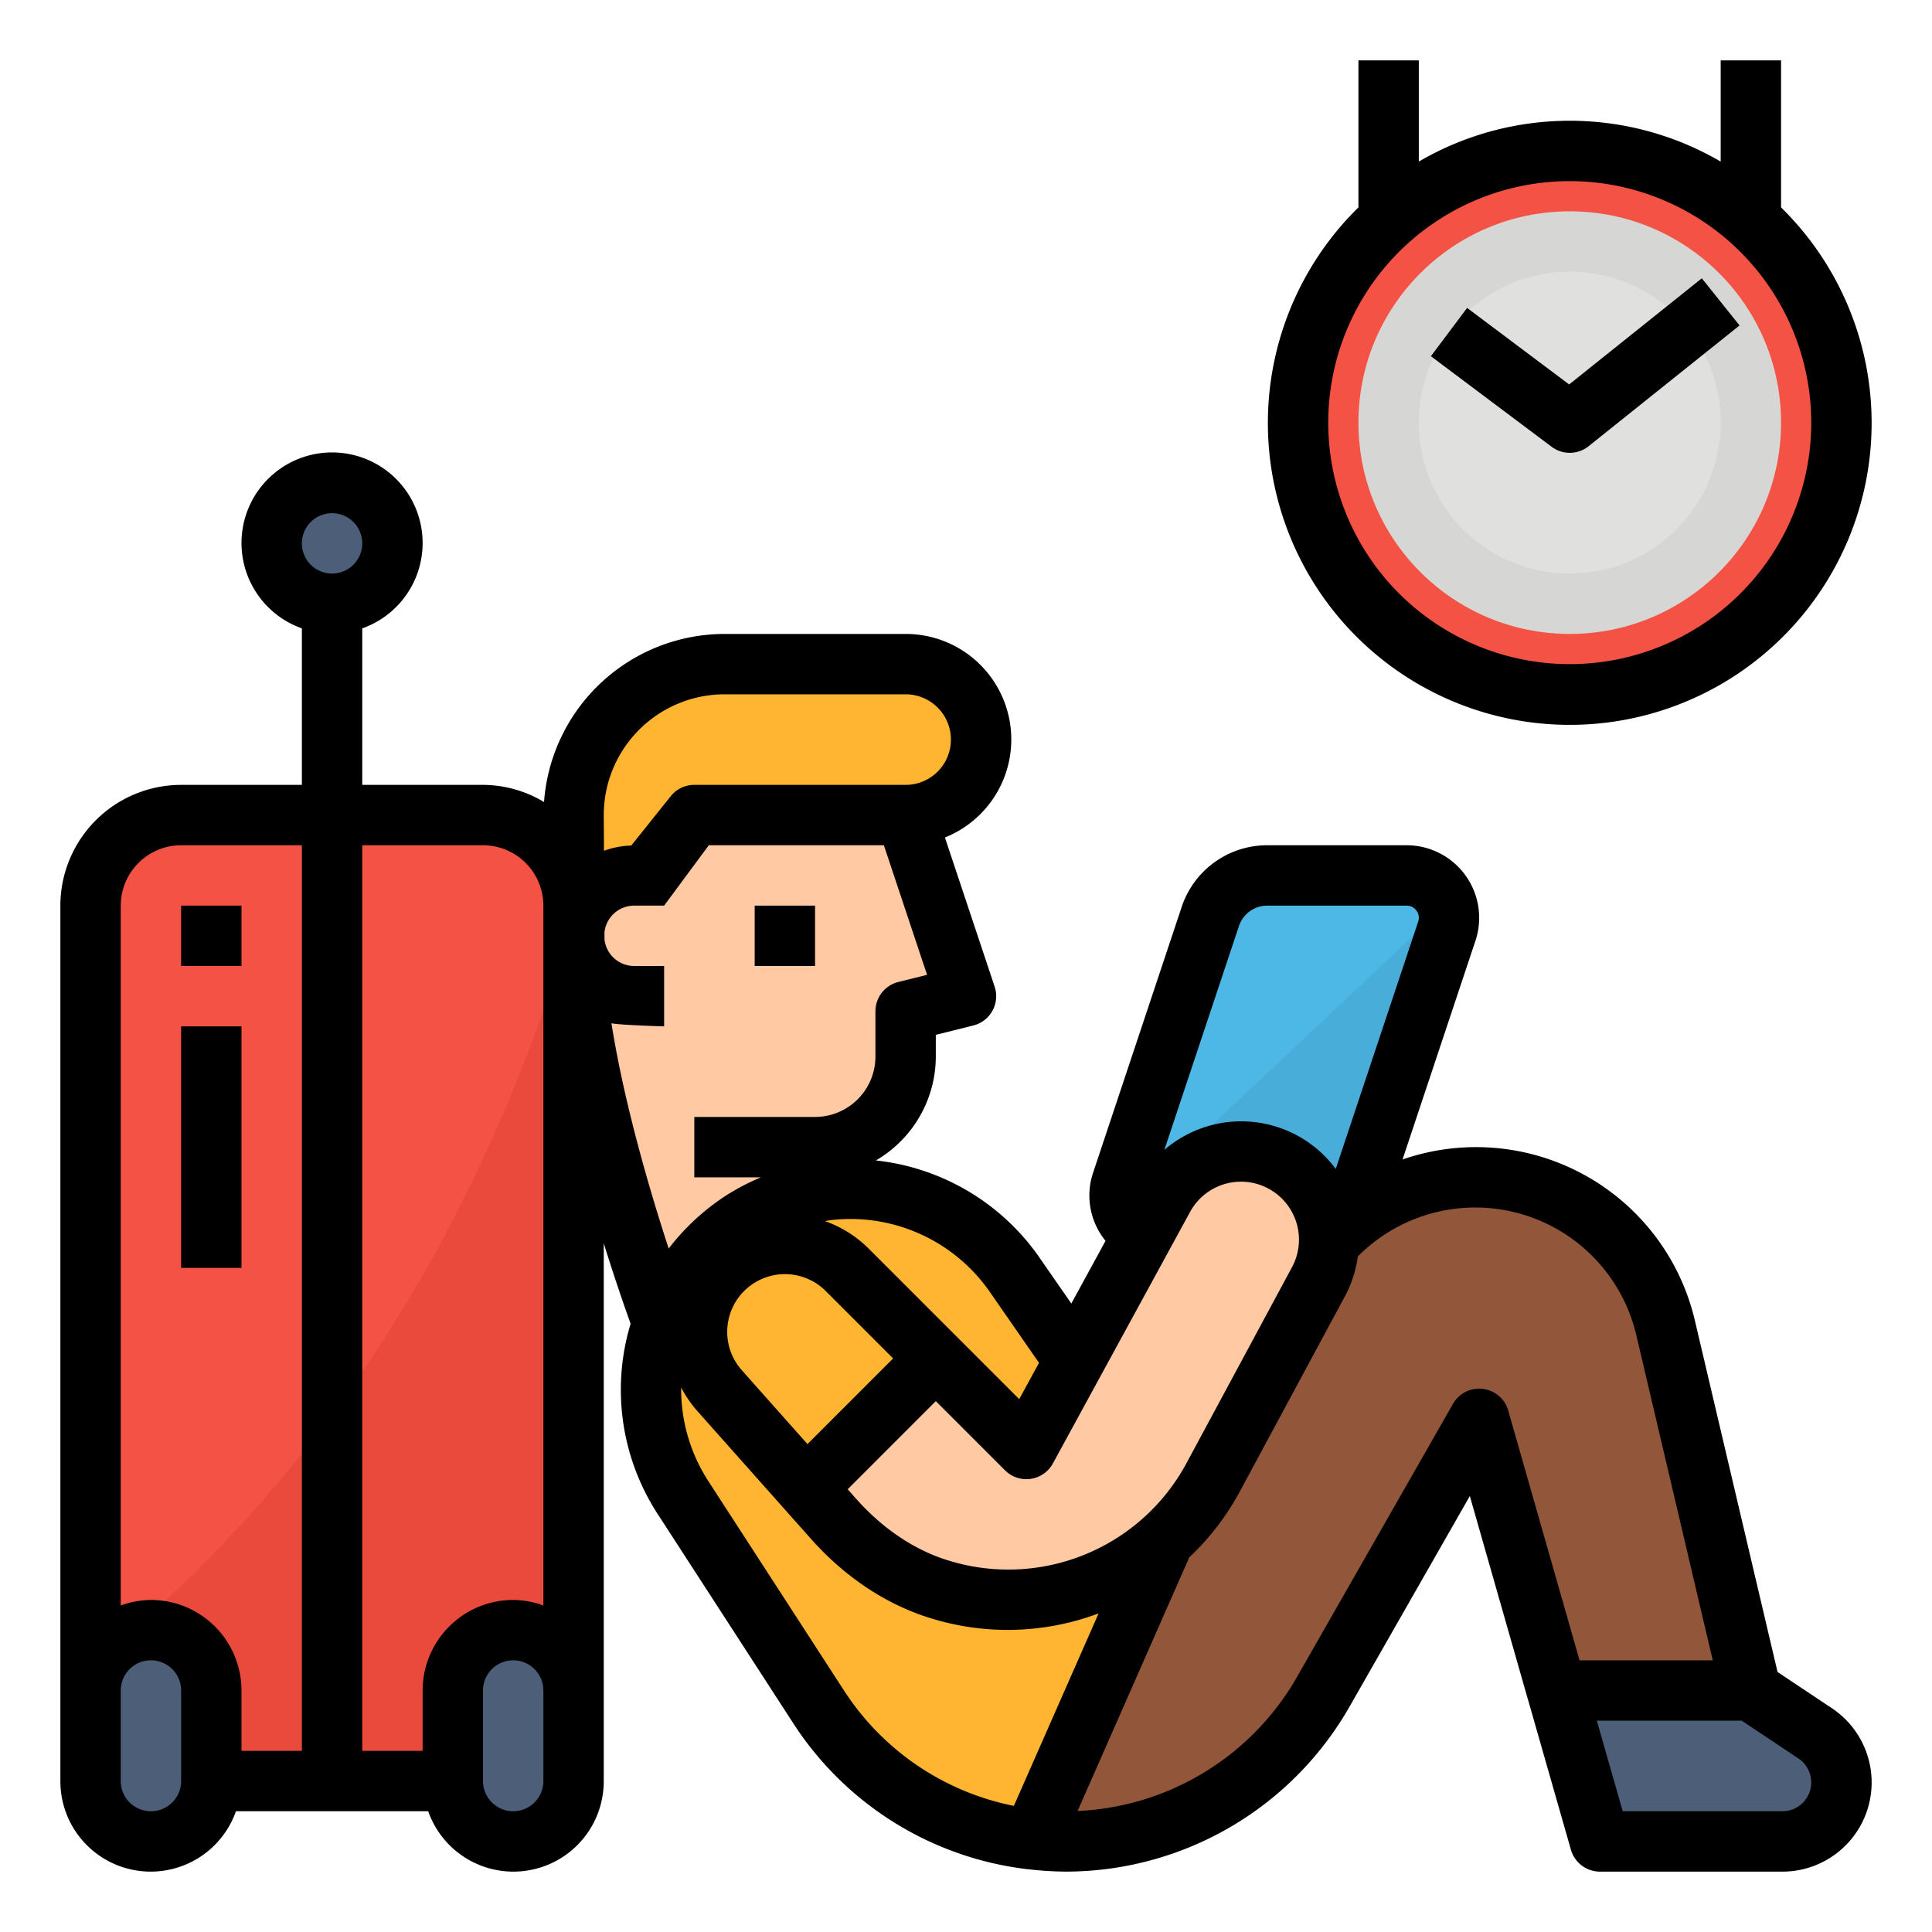 <svg height="512" viewBox="0 0 512 512" width="512" xmlns="http://www.w3.org/2000/svg"><g id="Filled_outline" data-name="Filled outline"><rect fill="#f35244" height="256" rx="24" width="128" x="24" y="216"/><path d="m152 243.14v204.86a24.006 24.006 0 0 1 -24 24h-80a24.006 24.006 0 0 1 -24-24v-6.92c46.4-36.55 98.43-97.73 128-197.94z" fill="#ea4a3b"/><g fill="#4d5e78"><circle cx="88" cy="144" r="16"/><rect height="56" rx="16" width="32" x="24" y="432"/><rect height="56" rx="16" width="32" x="120" y="432"/></g><circle cx="416" cy="112" fill="#f35244" r="72"/><circle cx="416" cy="112" fill="#d6d6d4" r="56"/><circle cx="416" cy="112" fill="#e0e0de" r="40"/><path d="m344.8 328h-36.93a11.2 11.2 0 0 1 -10.625-14.742l23.439-70.318a16 16 0 0 1 15.179-10.94h36.928a11.2 11.2 0 0 1 10.626 14.742l-23.44 70.318a16 16 0 0 1 -15.177 10.94z" fill="#4db7e5"/><path d="m297.377 320.586a11.142 11.142 0 0 0 10.493 7.414h36.93a16 16 0 0 0 15.18-10.94l23.439-70.318a11.016 11.016 0 0 0 -.061-7.077z" fill="#48add9"/><path d="m216 304 8 32-48 16s-24-64-24-104v-32h88l16 48-16 4v12a24 24 0 0 1 -24 24z" fill="#fec9a3"/><path d="m240 176h-48a40 40 0 0 0 -40 40v40l32-40h56a20 20 0 0 0 0-40z" fill="#ffb531"/><path d="m269 337.885a52.961 52.961 0 0 0 -88.01 58.915l35.879 55.449a78.234 78.234 0 0 0 56.622 35.175l38.509-87.424z" fill="#ffb531"/><path d="m481.039 459.359-17.039-11.359h-51.429l11.429 40h48.367a15.634 15.634 0 0 0 8.672-28.641z" fill="#4d5e78"/><path d="m441.426 352.06a51.962 51.962 0 0 0 -50.58-40.06 51.96 51.96 0 0 0 -45.617 27.08l-33.229 60.92-38.509 87.426a77.677 77.677 0 0 0 77.044-38.862l41.465-72.564 20.571 72h51.429z" fill="#92563a"/><path d="m224.47 336.47a23.292 23.292 0 0 0 -33.879 31.945l23.056 25.938 34.353-34.353z" fill="#ffb531"/><path d="m308.343 317.372-36.343 66.628-24-24-34.353 34.353 7.222 8.125c7.516 8.454 16.955 15.215 27.748 18.6a61.279 61.279 0 0 0 72.7-29.248l28.106-52.2a23.364 23.364 0 0 0 -8.551-31.112 23.363 23.363 0 0 0 -32.529 8.854z" fill="#fec9a3"/><path d="m168 232a16 16 0 0 0 0 32h8v-32z" fill="#fec9a3"/><path d="m48 240h16v16h-16z"/><path d="m48 272h16v64h-16z"/><path d="m472 16h-16v26.824a79.322 79.322 0 0 0 -80 0v-26.824h-16v38.964a80 80 0 1 0 112 0zm8 96a64 64 0 1 1 -64-64 64.073 64.073 0 0 1 64 64z"/><path d="m415.844 101.883-27.044-20.283-9.6 12.8 32 24a7.994 7.994 0 0 0 9.8-.152l40-32-10-12.494z"/><path d="m200 240h16v16h-16z"/><path d="m485.477 452.7-14.41-9.606-21.837-92.844a59.562 59.562 0 0 0 -77.542-42.973l19.343-58.031a19.233 19.233 0 0 0 -18.231-25.246h-36.96a23.873 23.873 0 0 0 -22.711 16.43l-23.414 70.254a18.994 18.994 0 0 0 3.263 18.149l-9.062 16.614-8.373-12.072a60.683 60.683 0 0 0 -43.427-25.843 31.935 31.935 0 0 0 15.884-27.532v-5.754l9.941-2.484a8 8 0 0 0 5.649-10.293l-13.175-39.526a27.971 27.971 0 0 0 -10.415-53.943h-48a48.025 48.025 0 0 0 -47.825 44.546 31.646 31.646 0 0 0 -16.175-4.546h-32v-41.474a24 24 0 1 0 -16 0v41.474h-32a32.036 32.036 0 0 0 -32 32v232a23.941 23.941 0 0 0 46.526 8h50.949a23.94 23.94 0 0 0 46.525-8v-142.5c3.087 9.884 5.777 17.579 7.118 21.3a60.423 60.423 0 0 0 7.128 50.356l35.906 55.418a85.909 85.909 0 0 0 62.43 38.817h.067.011a90.813 90.813 0 0 0 9.9.605 86.637 86.637 0 0 0 74.94-43.469l32.019-56.062 15.344 53.73c.006.021.021.036.027.057l11.419 39.948a8 8 0 0 0 7.691 5.8h48.367a23.633 23.633 0 0 0 13.11-43.3zm-437.477 19.3a8 8 0 0 1 -16 0v-24a8 8 0 0 1 16 0zm32-8h-16v-16a24.027 24.027 0 0 0 -24-24 23.731 23.731 0 0 0 -8 1.474v-185.474a16.016 16.016 0 0 1 16-16h32zm8-312a8 8 0 1 1 8-8 8.011 8.011 0 0 1 -8 8zm56 320a8 8 0 0 1 -16 0v-24a8 8 0 0 1 16 0zm0-224v177.474a23.731 23.731 0 0 0 -8-1.474 24.027 24.027 0 0 0 -24 24v16h-16v-240h32a16.016 16.016 0 0 1 16 16zm184.316-2.539a7.922 7.922 0 0 1 7.524-5.461h36.96a3.151 3.151 0 0 1 2.59 1.352 3.1 3.1 0 0 1 .461 2.836l-21.861 65.587a31.192 31.192 0 0 0 -45.429-5.033zm-49.293 142.371 36.344-66.632a15.364 15.364 0 0 1 27.016 14.641l-28.106 52.195a53.618 53.618 0 0 1 -63.261 25.41c-8.8-2.761-17.157-8.394-24.164-16.289l-2.211-2.484 23.359-23.361 18.344 18.344a8 8 0 0 0 12.679-1.824zm-65.031-5.132-17.422-19.6a15.294 15.294 0 0 1 22.242-20.977l17.876 17.877zm48.4-40.215 12.957 18.682-5.246 9.619-39.973-39.969a30.94 30.94 0 0 0 -11.5-7.206c.411-.063.811-.171 1.225-.223a44.959 44.959 0 0 1 42.532 19.092zm-102.392-126.485a32.036 32.036 0 0 1 32-32h48a12 12 0 0 1 0 24h-56a7.993 7.993 0 0 0 -6.246 3l-10.454 13.071a23.713 23.713 0 0 0 -7.243 1.386zm2.037 55.16c1.918.495 13.963.84 13.963.84v-16h-8a7.923 7.923 0 0 1 -7.8-7.022l-.011-1.9a7.926 7.926 0 0 1 7.811-7.078h8l11.844-16h46.39l11.446 34.336-7.621 1.9a8 8 0 0 0 -6.059 7.764v12a16.016 16.016 0 0 1 -16 16h-32v16h17.662a62.287 62.287 0 0 0 -8.928 4.617 61.014 61.014 0 0 0 -15.525 14.263c-4.957-15.18-11.79-38.321-15.172-59.72zm106.647 207.414a69.833 69.833 0 0 1 -45.09-30.687l-35.9-55.41a44.863 44.863 0 0 1 -7.182-24.778 30.981 30.981 0 0 0 4.1 6.031l30.282 34.059c8.929 10.059 19.765 17.293 31.332 20.926a68.665 68.665 0 0 0 44.919-1.149zm149.91-38.574-18.9-66.195a8 8 0 0 0 -14.636-1.774l-41.434 72.547a70.612 70.612 0 0 1 -58.055 35.356l29.6-67.226a68.237 68.237 0 0 0 13.2-17.083l28.106-52.195a31.25 31.25 0 0 0 3.365-10.46 43.831 43.831 0 0 1 73.818 20.94l20.242 86.09zm53.773 40h-42.332l-6.859-24h38.4l15.024 10.016a7.633 7.633 0 0 1 -4.233 13.984z"/></g></svg>